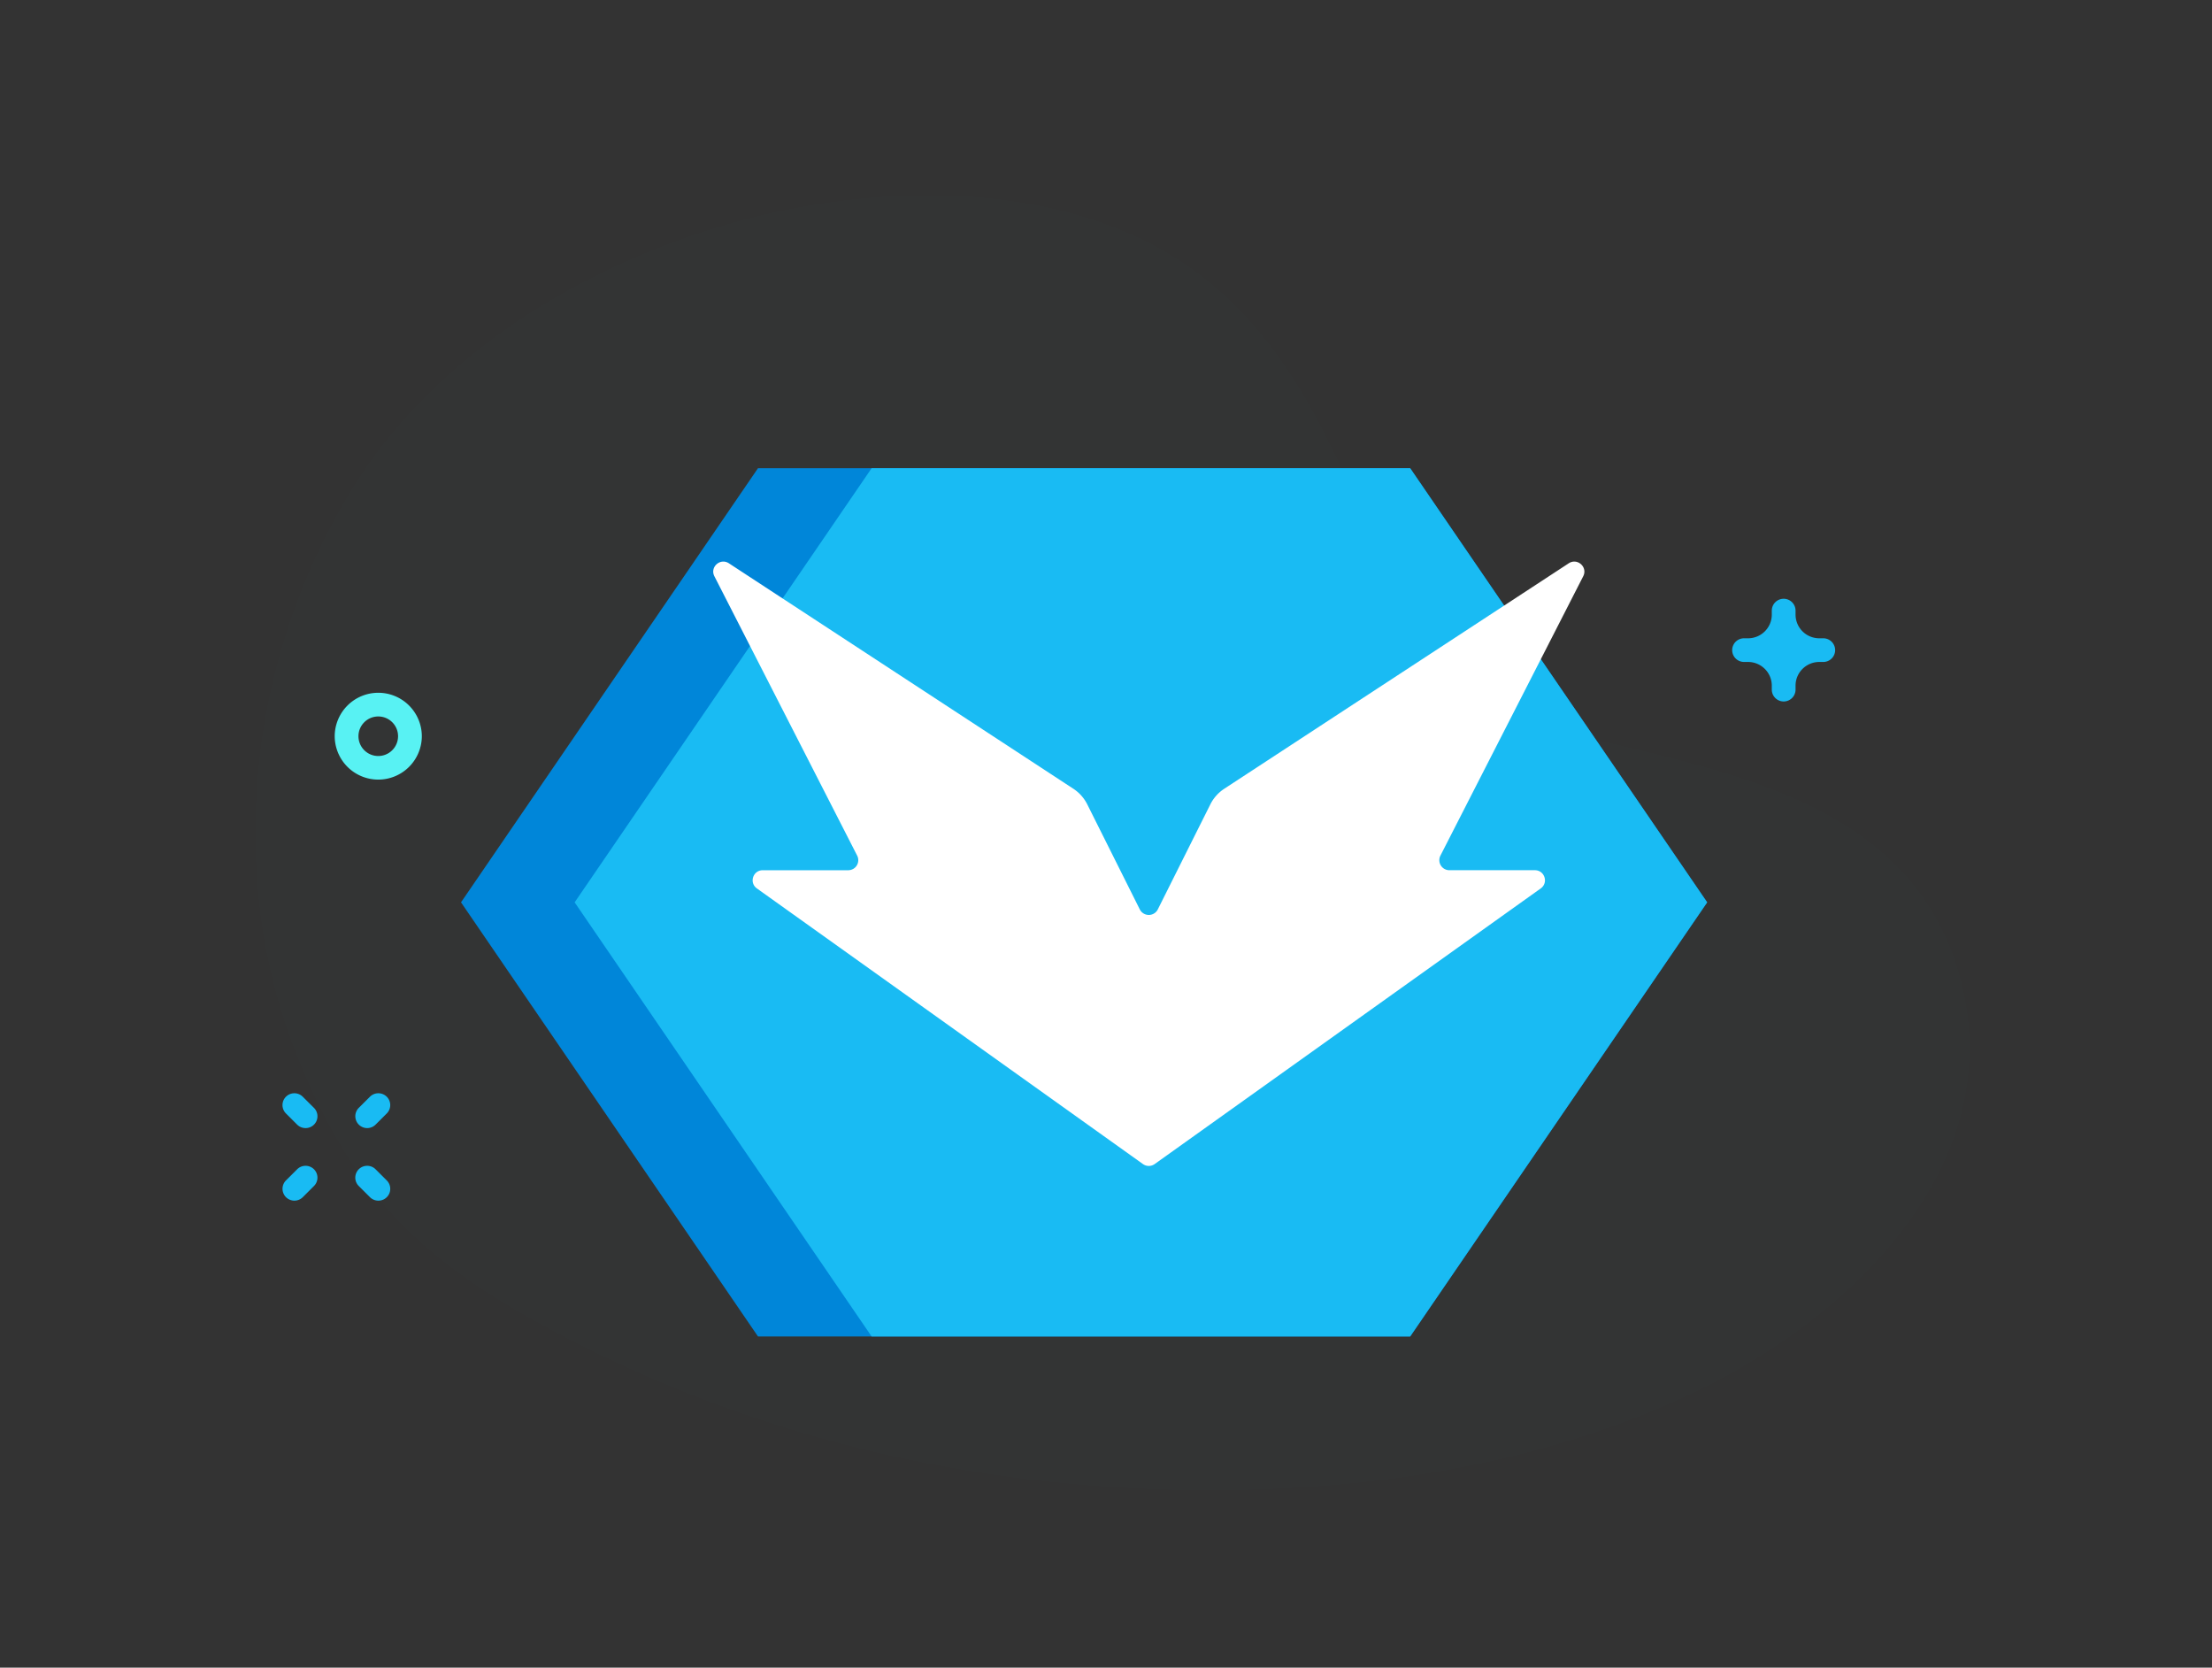 <svg xmlns="http://www.w3.org/2000/svg" xmlns:xlink="http://www.w3.org/1999/xlink" width="130" height="98"><rect width="100%" height="100%" fill="#333333" stroke="none"/><defs><path id="a" d="M0 .415h100.763v76.121H0z"/></defs><g fill="none" fill-rule="evenodd"><g transform="translate(15 11.049)"><mask id="b" fill="#fff"><use xlink:href="#a"/></mask><path fill="#19bbf3" d="M100.007 45.756C96.785 35.58 85.457 34.17 76.568 31.868a91.3 91.3 0 0 1-.718-.19c-4.082-2.157-7.11-3.586-8.903-7.886-3.54-8.492-6.604-17.295-15.73-21.178C46.661.676 41.59.16 36.65.523c-11.607.85-24.545 6.936-30.8 16.922-6.144 9.814-7.713 22.56-3.444 33.397 2.933 7.444 6.616 11.527 13.527 15.443 6.559 3.717 13.677 6.435 21.028 8.116 15.339 3.507 34.781 3.108 48.99-4.33 8.83-4.623 17.447-13.601 14.055-24.315" mask="url(#b)" opacity=".08"/></g><path fill="#0086d9" d="M82.876 27.514H44.548L27.094 53.026l17.454 25.512h38.328l17.454-25.512z"/><path fill="#19bbf3" d="M82.876 27.514h-31.65L33.772 53.026l17.454 25.512h31.65l17.454-25.512z"/><path fill="#FFF" d="M92.195 33.102L71.951 46.35c-.35.23-.633.546-.819.92l-3.087 6.17a.592.592 0 0 1-1.059 0L63.9 47.27a2.361 2.361 0 0 0-.82-.92L42.837 33.102c-.508-.332-1.128.222-.853.76l8.393 16.42a.59.59 0 0 1-.527.857h-5.023c-.575 0-.812.735-.345 1.069l22.69 16.198a.592.592 0 0 0 .688 0l22.69-16.198c.467-.334.23-1.07-.345-1.07h-5.023a.59.59 0 0 1-.528-.857l8.393-16.418c.276-.54-.344-1.093-.852-.761"/><path fill="#19bbf3" d="M107.154 37.509h-.233a1.394 1.394 0 0 1-1.396-1.392v-.232a.697.697 0 0 0-1.396 0v.232c0 .769-.626 1.392-1.397 1.392h-.232a.697.697 0 0 0-.699.696c0 .384.313.695.699.695h.232c.771 0 1.397.624 1.397 1.392v.232a.697.697 0 0 0 1.396 0v-.232c0-.768.625-1.392 1.396-1.392h.233a.697.697 0 0 0 .698-.695.697.697 0 0 0-.698-.696M17.958 66.292a.697.697 0 0 1-.494-.203l-.658-.657a.694.694 0 0 1 0-.983.7.7 0 0 1 .987 0l.659.655a.695.695 0 0 1-.494 1.188m4.279 4.264a.697.697 0 0 1-.494-.203l-.658-.657a.694.694 0 0 1 0-.984.7.7 0 0 1 .987 0l.658.656a.695.695 0 0 1-.493 1.188m-.659-4.264a.697.697 0 0 1-.493-1.188l.658-.655a.7.7 0 0 1 .987 0 .694.694 0 0 1 0 .983l-.658.657a.697.697 0 0 1-.494.203M17.3 70.556a.697.697 0 0 1-.494-1.188l.659-.656a.7.7 0 0 1 .987 0 .694.694 0 0 1 0 .984l-.658.657a.697.697 0 0 1-.494.203"/><path fill="#58f2f3" d="M22.23 42.103c-.641 0-1.163.52-1.163 1.16a1.163 1.163 0 0 0 2.327 0c0-.64-.521-1.16-1.163-1.16m0 3.71a2.559 2.559 0 0 1-2.56-2.55 2.559 2.559 0 0 1 2.56-2.552 2.559 2.559 0 0 1 2.56 2.551 2.559 2.559 0 0 1-2.56 2.551"/></g><link xmlns=""/><style xmlns="" id="vencord-themes">@import url("blob:https://discord.com/d7f6485e-7c3e-46e4-aa01-ae002fbc5178");</style><style xmlns="" id="vencord-custom-css"/><style xmlns="" id="vencord-os-theme-values">:root{}</style></svg>
